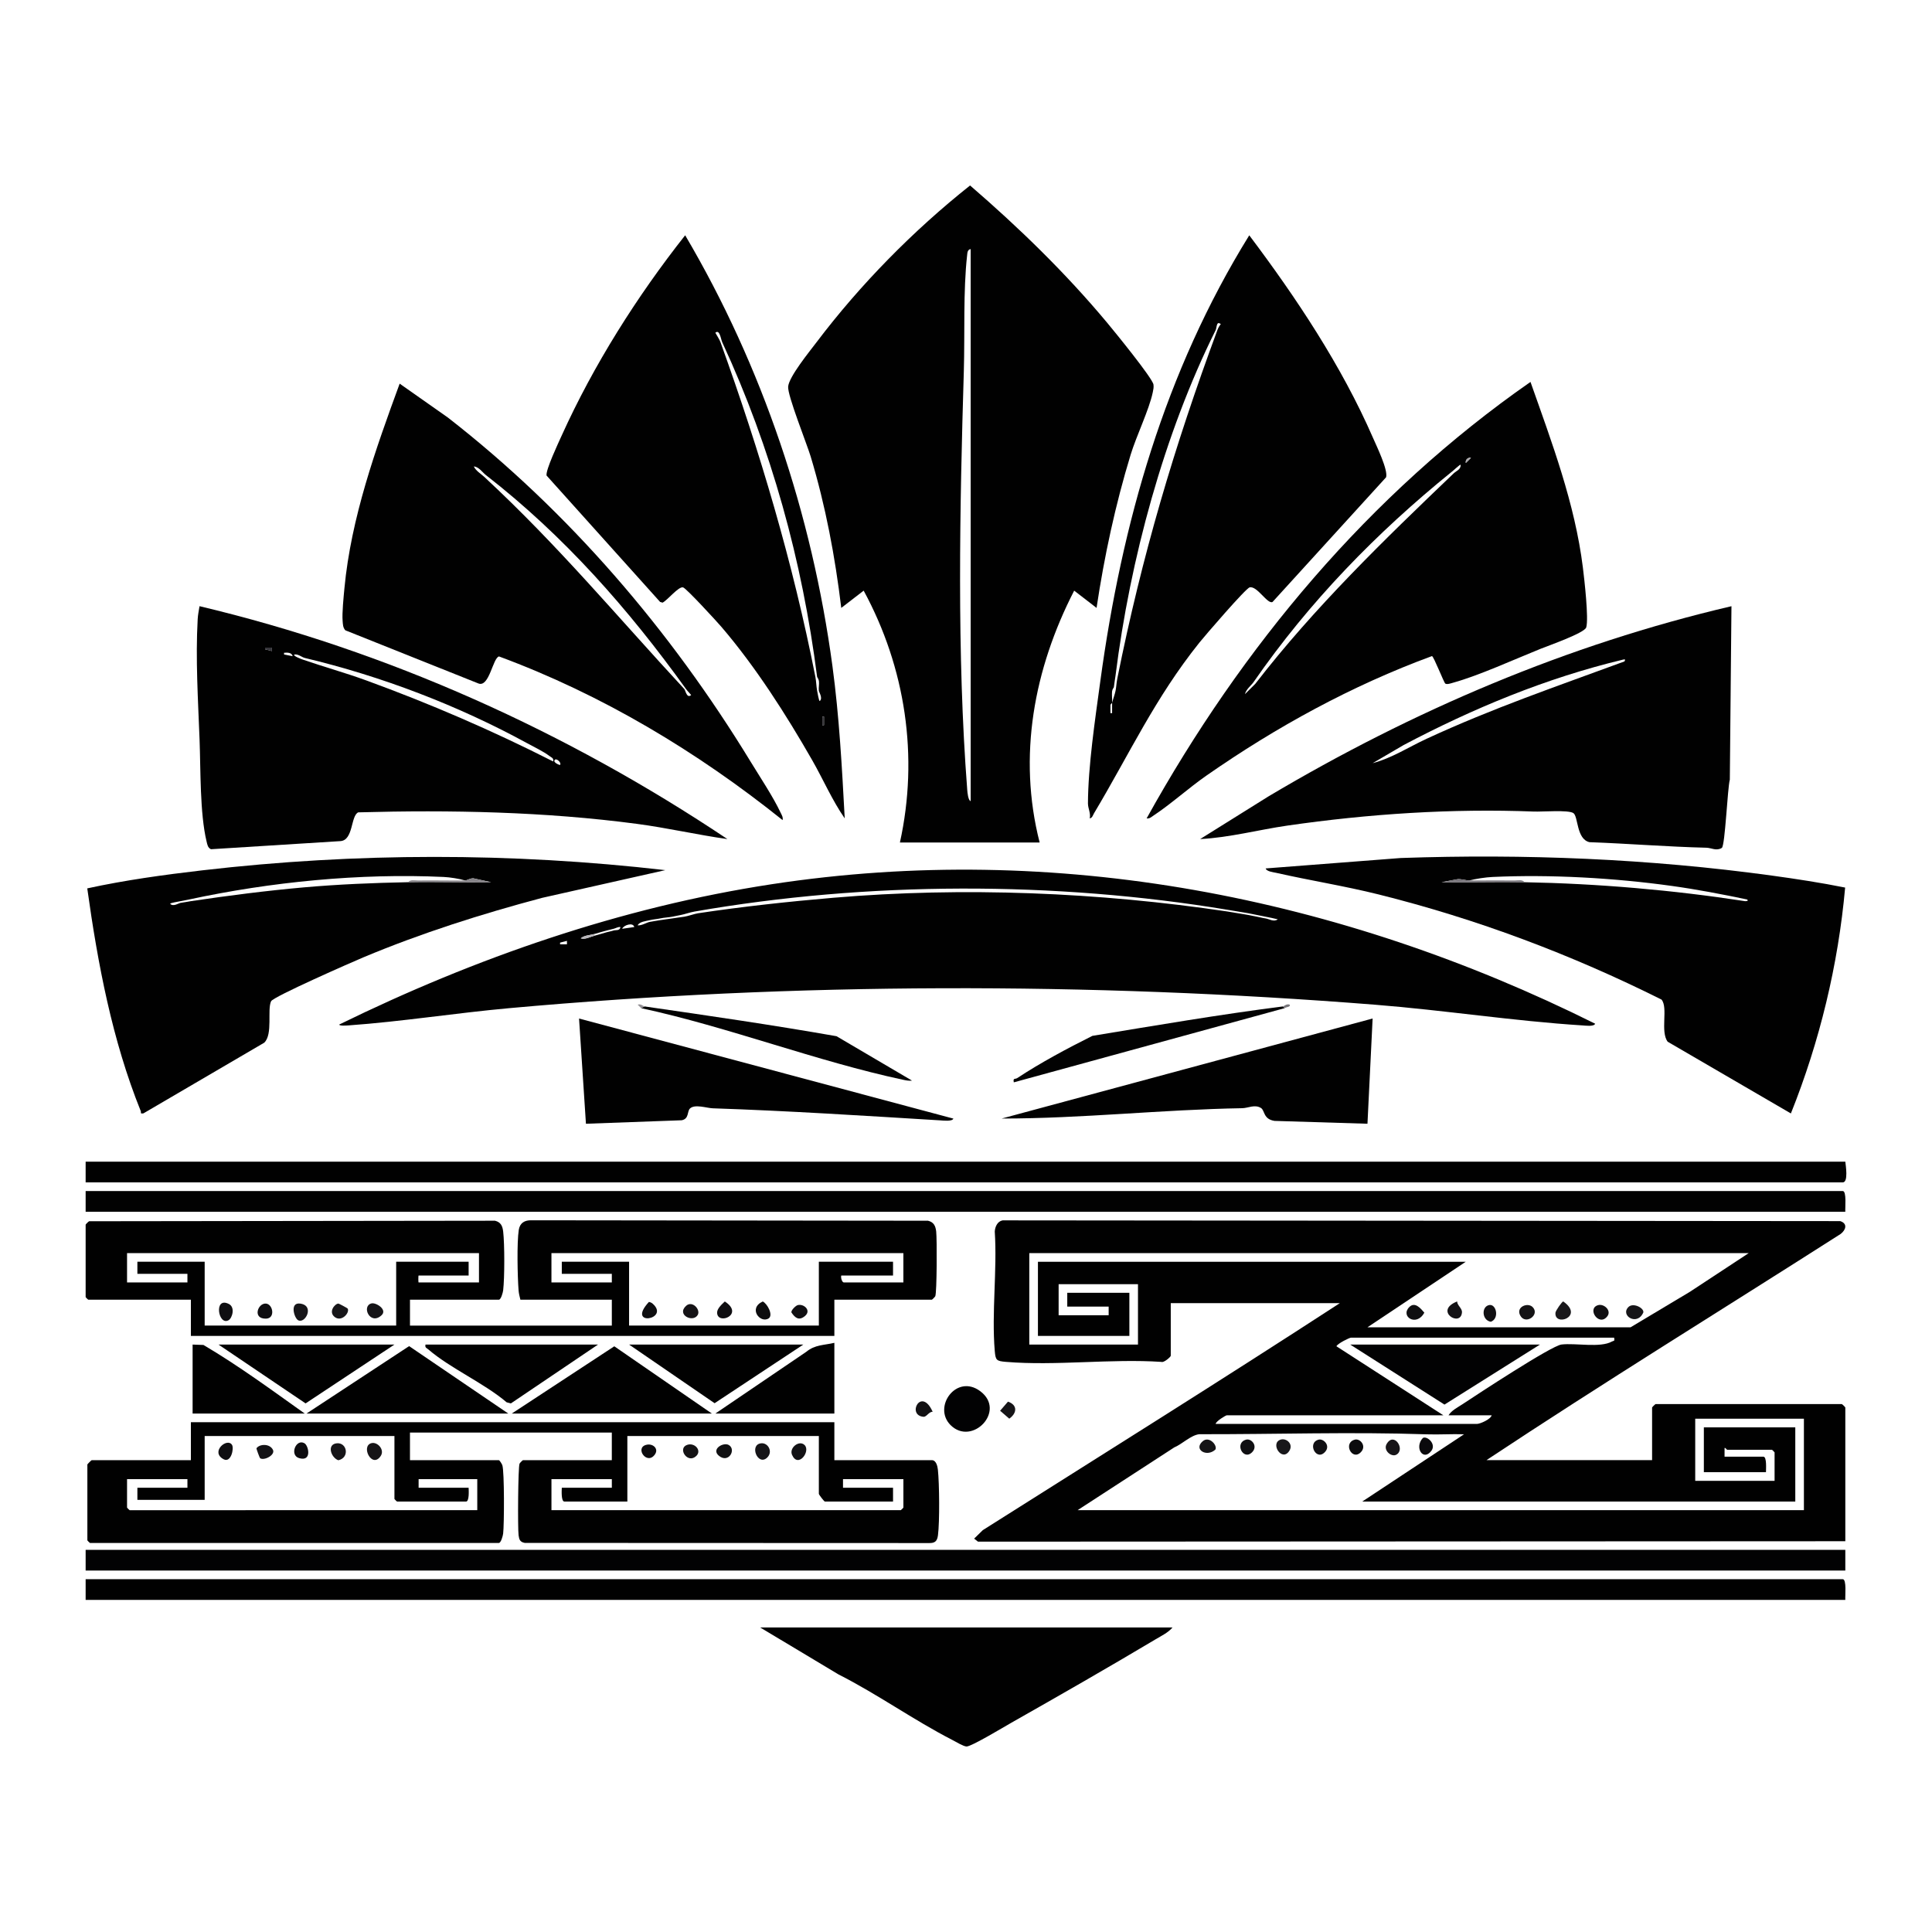 <?xml version="1.0" encoding="UTF-8"?>
<svg id="Capa_1" data-name="Capa 1" xmlns="http://www.w3.org/2000/svg" viewBox="0 0 150 150">
  <defs>
    <style>
      .cls-1 {
        fill: #171619;
      }

      .cls-2 {
        fill: #18171a;
      }

      .cls-3 {
        fill: #949196;
      }

      .cls-4 {
        fill: #0c0c0e;
      }

      .cls-5 {
        fill: #0d0c0f;
      }

      .cls-6 {
        fill: #151316;
      }

      .cls-7 {
        fill: #19181b;
      }

      .cls-8 {
        fill: #7a777d;
      }

      .cls-9 {
        fill: #020202;
      }

      .cls-10 {
        fill: #100f12;
      }

      .cls-11 {
        fill: #0e0d10;
      }

      .cls-12 {
        fill: #101012;
      }

      .cls-13 {
        fill: #0c0b0e;
      }

      .cls-14 {
        fill: #151417;
      }

      .cls-15 {
        fill: #878489;
      }

      .cls-16 {
        fill: #0f0e11;
      }

      .cls-17 {
        fill: #171518;
      }

      .cls-18 {
        fill: #0f0f11;
      }

      .cls-19 {
        fill: #131215;
      }

      .cls-20 {
        fill: #151416;
      }

      .cls-21 {
        fill: #77757a;
      }

      .cls-22 {
        fill: #adaaae;
      }

      .cls-23 {
        fill: #35343a;
      }

      .cls-24 {
        fill: #b9b7bb;
      }

      .cls-25 {
        fill: #141315;
      }

      .cls-26 {
        fill: #353439;
      }

      .cls-27 {
        fill: #161518;
      }

      .cls-28 {
        fill: #010101;
      }

      .cls-29 {
        fill: #0b0b0d;
      }

      .cls-30 {
        fill: #111013;
      }

      .cls-31 {
        fill: #121113;
      }

      .cls-32 {
        fill: #020203;
      }

      .cls-33 {
        fill: #0a090c;
      }

      .cls-34 {
        fill: #161417;
      }

      .cls-35 {
        fill: #0e0e10;
      }
    </style>
  </defs>
  <path class="cls-27" d="M126.428,101.479c.37-.371,1.222.072,1.161.416-.479,1.094-1.816.239-1.161-.416Z"/>
  <g>
    <path class="cls-28" d="M75.632,119.46l.299.234,67.339-.033v-10.381c0-.023-.207-.236-.27-.266h-14.462c-.063.03-.27.243-.27.266v4.085h-12.858c9.059-6.007,18.34-11.71,27.505-17.566.403-.315.547-.803-.041-.992l-65.032-.058c-.402.075-.587.496-.609.865.196,2.996-.25,6.293-.002,9.251.063.746.125.808.871.87,3.859.324,8.16-.259,12.067.002.196.084.729-.394.729-.476v-4.085h13.126c-9.165,5.964-18.467,11.771-27.717,17.622l-.676.661ZM80.585,97.962v5.76h7.099v-3.349h-4.822v1.072h3.214v.67h-3.884v-2.411h6.161v4.688h-8.438v-7.099h55.854l-4.565,3.002-4.61,2.757h-20.426l7.635-5.09h-33.218ZM95.252,109.883h16.81l-8.303-5.36c.095-.213,1.012-.668,1.137-.668h20.426c.056.309-.019.214-.171.3-.913.512-2.828.101-3.917.233-.793.096-6.575,3.897-7.687,4.635-.37.245-.845.478-1.083.859h3.349c-.074.313-.902.67-1.139.67h-20.292c.02-.204.784-.67.871-.67ZM91.178,112.372c.618-.262,1.273-.94,1.928-1.02,5.907.013,11.786-.193,17.678.009.959.033,1.927-.037,2.884-.004l-7.902,5.222h33.62v-5.76h-7.099v3.482h4.822c0-.223.078-1.205-.201-1.205h-3.014l.001-.67c.047-.067.171.134.2.134h3.482c.014,0,.201.187.201.201v2.21h-6.161v-4.822h8.438v7.099h-56.39l7.512-4.877Z"/>
    <path class="cls-28" d="M65.317,47.197l1.738-1.339c3.249,5.982,4.288,12.875,2.814,19.555h10.85c-1.718-6.705-.438-13.494,2.68-19.555l1.738,1.339c.601-4.01,1.462-8.013,2.645-11.89.446-1.462,1.439-3.502,1.719-4.845.043-.21.084-.376.056-.599-.063-.493-3.06-4.162-3.618-4.83-3.21-3.846-6.833-7.364-10.622-10.633-4.402,3.493-8.538,7.696-11.93,12.184-.536.709-2.127,2.656-2.195,3.432-.06.68,1.442,4.413,1.748,5.425,1.159,3.84,1.895,7.771,2.376,11.755ZM74.832,28.786c.085-2.851-.059-6.188.257-8.985.023-.201.028-.414.273-.464v42.862c-.201-.059-.252-.692-.266-.873-.814-10.57-.581-21.926-.264-32.541Z"/>
    <path class="cls-28" d="M122.846,79.611c.219.014.91.115,1.002-.131-19.791-9.86-41.858-14.204-63.935-10.829-11.704,1.789-22.997,5.713-33.576,10.894.003.122.577.077.737.066,4.154-.298,8.309-.962,12.459-1.337,22.196-2.008,45.02-2.028,67.237-.267,5.357.424,10.722,1.265,16.076,1.605ZM43.484,73.315v-.131l.534-.136 0.0.267-.534-.001ZM47.636,72.245c-.204.067-.361.085-.536.134-.313.088-.62.188-.938.268-.334.084-.749.325-1.073.201.299-.244.734-.239,1.073-.335.313-.088.618-.189.938-.268.179-.044.356-.094.536-.134.183-.04.337-.163.536-.133-.053.309-.357.208-.536.267ZM48.306,72.11c.101-.275.845-.536.938-.134l-.938.134ZM98.266,71.308c-.259-.037-.457-.098-.67-.134-.242-.041-.475-.102-.669-.134-.266-.044-.541-.093-.804-.134-.268-.042-.542-.095-.804-.134-10.009-1.493-20.507-1.927-30.605-1.071-3.407.289-7.141.694-10.516,1.205-.29.044-.731.212-1.071.268-.309.051-.627.079-.938.134-.308.054-.633.078-.938.134-.266.049-.546.083-.804.134-.261.052-.623.298-.938.267.133-.288.643-.326.938-.401.255-.064.544-.078.804-.134.332-.072.656-.077.938-.134.226-.046.439-.09.669-.134.323-.062.685-.2,1.072-.268,13.423-2.343,27.955-2.365,41.388-.134.27.045.534.086.804.134.266.048.538.083.804.134.222.042.447.089.669.134.223.044.446.089.67.134.311.062.633.125.939.201-.287.234-.691-.032-.939-.067Z"/>
    <path class="cls-28" d="M51.442,46.79c.394-.196,1.239-1.277,1.592-1.185.25.065,2.622,2.652,2.976,3.065,2.656,3.101,5.026,6.814,7.053,10.359.852,1.489,1.548,3.112,2.521,4.51-.214-3.955-.425-7.907-.955-11.835-1.589-11.773-5.415-23.226-11.433-33.437-3.735,4.73-7.109,10.066-9.601,15.58-.248.55-1.238,2.649-1.161,3.073l8.816,9.814.193.056ZM63.844,55.637h.131v.668h-.131v-.668ZM56.074,26.571c3.809,8.237,6.216,16.97,7.367,25.985.004.03.118.153.14.328.029.244-.031.501-.006.744.014.128.331.578.067.805-.059,0-.172-.65-.201-.805-.062-.336-.068-.737-.134-1.072-1.748-8.893-4.302-17.479-7.367-25.985-.076-.212-.284-.524-.4-.738.342-.289.421.492.535.738Z"/>
    <path class="cls-28" d="M84.47,62.401c-.001.344.228.75.135,1.138.202-.031.25-.253.336-.399,2.765-4.625,4.726-8.937,8.181-13.25.436-.544,3.593-4.208,3.898-4.285.58-.147,1.386,1.335,1.78,1.132l8.815-9.68c.17-.565-.749-2.448-1.022-3.076-2.425-5.569-5.962-10.879-9.601-15.712-6.559,10.597-9.893,22.339-11.567,34.641-.398,2.928-.948,6.591-.957,9.491ZM86.215,54.769c-.014-.097.121-.168.13-.204.012-.29-.032-.591-.005-.879.016-.176.136-.3.139-.326.034-.322.098-.647.134-.938,1.119-8.938,3.749-18.716,7.769-26.789.105-.21.046-.747.4-.47-.116.137-.205.304-.267.47-3.365,9.105-5.857,17.509-7.769,27.056-.065.326-.078.659-.134.938-.062.306-.193.638-.268.938-.011.267.009.537-.001.803h-.131l.003-.599Z"/>
    <path class="cls-28" d="M89.024,63.538c.221.04.361-.103.524-.211,1.371-.906,2.735-2.146,4.121-3.112,5.427-3.781,11.288-6.99,17.509-9.277.134.022.934,2.074,1.035,2.137.141.089.459-.029.628-.076,2.003-.557,4.749-1.812,6.755-2.62.595-.239,3.426-1.232,3.558-1.666.206-.681-.148-3.748-.259-4.645-.619-4.984-2.413-9.721-4.068-14.415-12.539,8.73-22.417,20.571-29.803,33.886ZM114.205,35.546l-.4.4c-.044-.253.156-.446.4-.4ZM112.732,36.617c.105-.085.633-.575.668-.536.046.354-.344.487-.535.669-5.417,5.179-10.804,10.393-15.403,16.341l-.804.802c.095-.388.482-.666.67-.937,4.307-6.215,9.53-11.594,15.403-16.341Z"/>
    <path class="cls-28" d="M26.811,48.936l10.345,4.133c.834.302,1.105-1.989,1.586-2.103,7.997,2.956,15.387,7.393,22.019,12.707.046-.227-.065-.39-.155-.58-.592-1.25-1.594-2.752-2.333-3.963-6.211-10.179-14.086-19.392-23.51-26.719l-3.734-2.625c-1.863,5.081-3.774,10.435-4.287,15.873-.062.665-.194,1.936-.141,2.551.023.268.018.507.21.727ZM37.724,36.884c6.08,4.73,11.052,10.376,15.537,16.609.118.163.275.311.401.469-.343.298-.437-.363-.535-.469-5.282-5.705-9.745-11.1-15.537-16.475-.269-.25-.632-.451-.804-.802.39.021.67.461.938.668Z"/>
    <path class="cls-28" d="M93.177,65.145c2.283-.115,4.524-.721,6.786-1.048,6.303-.91,12.77-1.336,19.126-1.088.646.025,2.665-.142,3.065.117.387.25.229,2.03,1.255,2.26,3.029.11,6.047.358,9.078.431.388.009.767.275,1.196.014.255-.188.438-4.638.62-5.3l.127-13.466c-12.715,2.969-24.752,8.111-35.936,14.76l-5.317,3.321ZM108.979,57.844c5.396-2.85,11.063-5.198,17.014-6.627.175-.039.214-.039.134.134-5.288,1.949-10.205,3.62-15.36,6.004-1.388.642-2.703,1.505-4.195,1.897l2.407-1.408Z"/>
    <path class="cls-28" d="M16.039,65.334c.056.232.093.495.345.6l10.045-.63c1.017-.066.789-1.952,1.383-2.233,7.183-.199,14.479-.052,21.613.89,2.364.312,4.693.851,7.051,1.185-12.457-8.332-26.347-14.605-40.985-18.082-.053.338-.122.651-.142.999-.174,3.089.029,6.302.146,9.377.088,2.307.017,5.706.544,7.895ZM43.083,58.986c.128-.127.533.236.4.401-.022.027-.606-.196-.4-.401ZM22.857,50.816c.29-.054.58.213.804.267,5.968,1.42,11.902,3.688,17.281,6.627.495.27,1.292.655,1.702.977.161.126.365.156.303.432-4.704-2.391-9.566-4.489-14.529-6.298-1.611-.587-3.275-1.046-4.892-1.605-.121-.042-.808-.29-.669-.4ZM22.722,50.947l-.668-.134-0-.131c.25-.021.589-.038.669.265ZM21.115,50.279l-.001.267-.534-.135v-.131l.535-.001Z"/>
    <path class="cls-28" d="M108.775,66.614l-10.508.811c.061.237.588.291.798.338,2.646.6,5.326,1.022,7.964,1.68,7.63,1.903,14.959,4.661,21.972,8.165.53.63-.118,2.481.478,3.272l9.565,5.568c2.232-5.577,3.675-11.539,4.212-17.537-1.883-.378-3.792-.671-5.697-.932-9.531-1.308-19.162-1.697-28.784-1.364ZM129.791,68.782c1.953.271,3.918.649,5.846,1.052.113.081.068.125-.134.134-5.65-.868-11.428-1.366-17.145-1.473-2.139-.041-4.289.031-6.429-.001l1.177-.224c.291-.06.721.091.965.091.51-.135,1.278-.249,1.803-.273,4.5-.209,9.46.075,13.916.694Z"/>
    <path class="cls-28" d="M11.134,86.443l9.382-5.489c.685-.653.216-2.566.532-3.218.173-.358,6.311-3.05,7.171-3.411,4.497-1.883,9.157-3.361,13.869-4.615l9.566-2.152c-11.934-1.374-24.016-1.371-35.946.015-2.988.347-5.997.761-8.933,1.401.814,5.846,1.935,11.791,4.149,17.28.058.142-.085.225.21.189ZM14.016,69.968c.222-.047.447-.086.67-.134,6.347-1.365,13.254-2.049,19.762-1.747.481.022,1.206.134,1.669.273.134-.001.496-.242.735-.145l1.273.277c-2.14.033-4.289-.041-6.428.001-2.701.053-5.409.164-8.103.402-2.914.259-5.882.639-8.774,1.071-.265.04-.523.097-.804.134-.144.019-.572.327-.805.067,0-.062.645-.167.805-.201Z"/>
    <path class="cls-28" d="M40.604,113.366c-.023,0-.236.207-.266.27-.118.252-.148,5.017-.075,5.562.045.339.111.523.479.593l31.346.012c.488.018.673-.128.735-.604.137-1.046.11-4.022-.006-5.098-.029-.268-.135-.734-.469-.734h-7.568v-2.947H14.82v2.947h-7.702c-.024,0-.335.311-.335.335v5.893c0,.014.187.201.201.201h31.744c.165,0,.316-.553.337-.734.083-.704.1-4.796-.063-5.3-.033-.101-.216-.395-.274-.395h-6.898v-2.143h15.671v2.143h-6.898ZM36.385,115.509h-3.884v-.67h4.554v2.411H10.065c-.014,0-.201-.187-.201-.201v-2.21h4.688v.67h-3.885v.938h5.224v-4.956h14.733v4.889c0,.014.187.201.201.201h5.357c.258,0,.213-.855.201-1.072ZM48.708,116.58v-5.09h14.867v4.487c0,.07.414.603.469.603h5.291v-1.072h-3.884v-.67h4.688v2.21c0,.014-.187.201-.201.201h-27.123v-2.411h4.688v.67h-3.884c-.012.217-.058,1.072.201,1.072h4.889Z"/>
    <path class="cls-28" d="M6.85,100.909h7.97v2.813h49.96v-2.813h7.568c.023,0,.236-.207.266-.27.128-.274.137-4.466.072-5.023-.051-.435-.183-.727-.634-.839l-30.785-.035c-.537-.012-.904.203-.99.751-.153.978-.098,3.633-.015,4.686.021.258.079.485.141.73h7.099v2.009h-15.671v-2.009h6.898c.165,0,.316-.553.337-.734.114-.978.115-3.582,0-4.559-.051-.435-.183-.727-.634-.839l-31.513.04c-.063.03-.27.243-.27.266v5.625c0,.014.187.201.201.201ZM42.814,99.569v-2.277h27.324v2.277h-4.621c-.142,0-.255-.38-.201-.536h4.019v-1.072h-5.76v4.956h-14.733v-4.956h-5.224v.938h3.884v.67h-4.688ZM9.864,97.292h27.324v2.277h-4.688c-.027,0-.027-.536,0-.536h3.884v-1.072h-5.625v4.956h-14.868v-4.956h-5.224v.938h3.885v.67h-4.688v-2.277Z"/>
    <path class="cls-28" d="M6.649,90.193v1.607h136.42c.455,0,.227-1.345.201-1.607H6.649Z"/>
    <rect class="cls-32" x="6.649" y="120.33" width="136.621" height="1.607"/>
    <path class="cls-9" d="M143.07,92.471H6.649v1.607h136.621c-.026-.286.118-1.607-.201-1.607Z"/>
    <path class="cls-28" d="M143.07,122.608H6.649v1.607h136.621c-.026-.286.118-1.607-.201-1.607Z"/>
    <path class="cls-28" d="M65.092,129.997c3.028,1.532,5.828,3.541,8.84,5.09.268.138.854.495,1.104.511.356.023,2.946-1.539,3.496-1.851,3.743-2.122,7.506-4.275,11.201-6.479.436-.26.977-.519,1.299-.911h-32.012l6.071,3.639Z"/>
    <path class="cls-28" d="M45.492,87.248l7.432-.271c.582-.109.418-.68.636-.904.366-.376,1.318-.04,1.772-.025,5.899.197,11.812.581,17.68.938.215.013.917.1,1.009-.138l-29.064-7.77.535,8.171Z"/>
    <path class="cls-28" d="M96.457,86.04c.444-.008.972-.32,1.453-.01.297.191.162.863,1.046.996l7.214.221.4-8.171-28.796,7.767c6.236.001,12.445-.699,18.683-.803Z"/>
    <polygon class="cls-28" points="39.733 109.749 55.271 109.749 47.694 104.526 39.733 109.749"/>
    <polygon class="cls-28" points="23.794 109.749 39.465 109.749 31.764 104.513 23.794 109.749"/>
    <polygon class="cls-28" points="23.726 108.959 30.625 104.391 16.963 104.391 23.726 108.959"/>
    <polygon class="cls-28" points="55.481 108.945 62.37 104.391 48.841 104.391 55.481 108.945"/>
    <path class="cls-28" d="M33.259,104.771c1.699,1.467,4.32,2.609,6.077,4.104l.329.085,6.765-4.568h-13.394c-.057.251.084.259.223.379Z"/>
    <path class="cls-28" d="M64.78,104.257c-.804.191-1.498.134-2.182.698l-7.06,4.794h9.242v-5.492Z"/>
    <path class="cls-28" d="M14.954,104.391v5.358h8.707c-2.575-1.831-5.149-3.727-7.866-5.327l-.841-.03Z"/>
    <path class="cls-9" d="M70.807,83.897l-5.86-3.446c-4.95-.87-9.926-1.593-14.9-2.312l-.268.134c6.785,1.467,13.604,4.124,20.354,5.564.226.048.443.09.675.06Z"/>
    <path class="cls-9" d="M99.606,78.139c-4.949.633-9.872,1.475-14.793,2.285-1.935.969-4.024,2.081-5.835,3.278-.155.102-.347-.034-.265.331l21.027-5.76-.134-.134Z"/>
    <path class="cls-32" d="M76.1,108.007c-1.84-1.367-3.709,1.225-2.3,2.635,1.668,1.668,4.36-1.104,2.3-2.635Z"/>
    <path class="cls-31" d="M72.414,109.613c-.888-1.988-2.047.278-.712.386.239.019.42-.406.712-.386Z"/>
    <path class="cls-14" d="M78.26,108.822l-.612.708.712.615c.61-.436.653-1.061-.1-1.323Z"/>
    <path class="cls-21" d="M100.141,78.006c-.234-.11-.456.122-.535.133l.134.134c.166-.116.448-.072.401-.266Z"/>
    <path class="cls-3" d="M49.511,78.006l.268.266.268-.134c-.102-.015-.313-.232-.536-.133Z"/>
    <path class="cls-24" d="M45.089,72.848c.325.124.739-.117,1.073-.201v-.134c-.339.096-.774.091-1.073.335Z"/>
    <rect class="cls-26" x="63.844" y="55.637" width=".131" height=".668"/>
    <path class="cls-22" d="M113.805,35.947l.4-.4c-.244-.045-.445.147-.4.4Z"/>
    <polygon class="cls-23" points="21.114 50.547 21.115 50.279 20.58 50.28 20.58 50.411 21.114 50.547"/>
    <path class="cls-8" d="M117.623,68.359c-1.183-.012-2.37.006-3.551.002-.245-.001-.675-.152-.965-.091l-1.177.224c2.14.032,4.29-.039,6.429.001-.139-.222-.508-.134-.735-.136Z"/>
    <path class="cls-15" d="M32.431,68.359c-.227.003-.595-.086-.734.136,2.139-.042,4.289.032,6.428-.001l-1.273-.277c-.24-.097-.602.144-.735.145-1.227.011-2.458-.018-3.686-.002Z"/>
    <path class="cls-33" d="M111.134,112.639c.396-.532-.337-1.179-.662-.996-.693.743.027,1.847.662.996Z"/>
    <path class="cls-2" d="M99.426,111.772c-.861.279.134,1.814.698.835.293-.51-.261-.977-.698-.835Z"/>
    <path class="cls-17" d="M108.421,112.937c.715-.411-.2-1.813-.766-.82-.28.491.375,1.045.766.82Z"/>
    <path class="cls-29" d="M105.192,111.773c-.938.242-.241,1.651.445.994.502-.481-.026-1.103-.445-.994Z"/>
    <path class="cls-30" d="M102.379,111.773c-.932.242-.174,1.737.517.932.415-.484-.146-1.028-.517-.932Z"/>
    <path class="cls-10" d="M96.753,111.773c-.938.242-.24,1.651.445.994.503-.481-.026-1.103-.445-.994Z"/>
    <path class="cls-20" d="M93.38,111.895c-.749.64.312,1.277.982.649.181-.317-.476-1.083-.982-.649Z"/>
    <path class="cls-7" d="M121.371,101.045c-.092-.001-.592.708-.606.878-.097,1.118,2.271.295.606-.878Z"/>
    <path class="cls-18" d="M109.417,101.479c-.728.735.563,1.559,1.168.435-.287-.334-.732-.875-1.168-.435Z"/>
    <path class="cls-19" d="M113.507,101.891c.023-.316-.369-.531-.375-.847-1.85.73.286,2.046.375.847Z"/>
    <path class="cls-25" d="M118.993,101.479c-.378-.379-1.304-.021-.973.636.403.802,1.576-.033.973-.636Z"/>
    <path class="cls-10" d="M124.797,102.19c.335-.444-.262-.987-.718-.86-.911.253.066,1.722.718.86Z"/>
    <path class="cls-30" d="M115.748,102.623c.683-.253.427-1.393-.117-1.301-.628.106-.593,1.182.117,1.301Z"/>
    <polygon class="cls-32" points="104.829 104.391 112.149 109.052 119.563 104.391 104.829 104.391"/>
    <path class="cls-14" d="M59.562,113.169c.47-.448.08-1.159-.452-1.113-.975.085-.273,1.805.452,1.113Z"/>
    <path class="cls-19" d="M62.47,112.194c-.418-.417-1.22.212-.975.764.469,1.058,1.461-.278.975-.764Z"/>
    <path class="cls-12" d="M56.583,112.19c-.417-.244-1.391.317-.77.834.749.624,1.374-.48.77-.834Z"/>
    <path class="cls-25" d="M54.067,113.033c.433-.427-.133-1.053-.716-.854-.781.265.04,1.521.716.854Z"/>
    <path class="cls-13" d="M50.862,112.9c.293-.444-.199-.872-.72-.715-.87.261.123,1.62.72.715Z"/>
    <path class="cls-34" d="M28.844,112.044c-.865.214.039,2.027.719.991.318-.484-.256-1.106-.719-.991Z"/>
    <path class="cls-27" d="M26.16,112.056c-.807.067-.474,1.111.109,1.318.892-.199.683-1.383-.109-1.318Z"/>
    <path class="cls-16" d="M17.366,113.298c.57.299.822-.844.648-1.118-.38-.598-1.725.553-.648,1.118Z"/>
    <path class="cls-5" d="M23.636,112.052c-.656-.374-1.179.927-.417,1.155,1.017.306.746-.968.417-1.155Z"/>
    <path class="cls-19" d="M19.914,112.439c-.024.033.246.752.28.776.305.215,1.197-.246.997-.651-.246-.498-1.032-.466-1.276-.125Z"/>
    <path class="cls-16" d="M17.751,102.499c.283-.166.53-1.001.016-1.26-1.197-.601-.822,1.732-.016,1.26Z"/>
    <path class="cls-14" d="M29.624,102.117c.476-.441-.435-1.007-.779-.922-.809.201-.112,1.747.779.922Z"/>
    <path class="cls-1" d="M23.14,102.499c.546.319,1.325-1.135.164-1.289-.831-.11-.463,1.115-.164,1.289Z"/>
    <path class="cls-1" d="M26.992,101.595c-.021-.035-.68-.39-.721-.387-.288.019-.8.658-.276,1.051.536.401,1.181-.349.997-.664Z"/>
    <path class="cls-11" d="M20.65,102.38c.75-.016.544-1.127-.001-1.171-.633-.05-1.072,1.193.001,1.171Z"/>
    <path class="cls-4" d="M59.672,102.364c.391-.247-.097-1.149-.451-1.318-1.161.531-.197,1.728.451,1.318Z"/>
    <path class="cls-35" d="M50.676,101.219c-.084-.074-.186-.119-.295-.137-1.805,1.958,1.677,1.368.295.137Z"/>
    <path class="cls-16" d="M56.275,101.046c-.221.209-.606.549-.6.87.021.996,2.159.15.6-.87Z"/>
    <path class="cls-6" d="M54.172,102.09c.238-.414-.419-1.142-.901-.708-.776.698.538,1.341.901.708Z"/>
    <path class="cls-10" d="M62.497,102.175c.521-.435-.094-.976-.567-.845-.152.042-.516.393-.487.564.291.44.595.665,1.054.281Z"/>
  </g>
</svg>